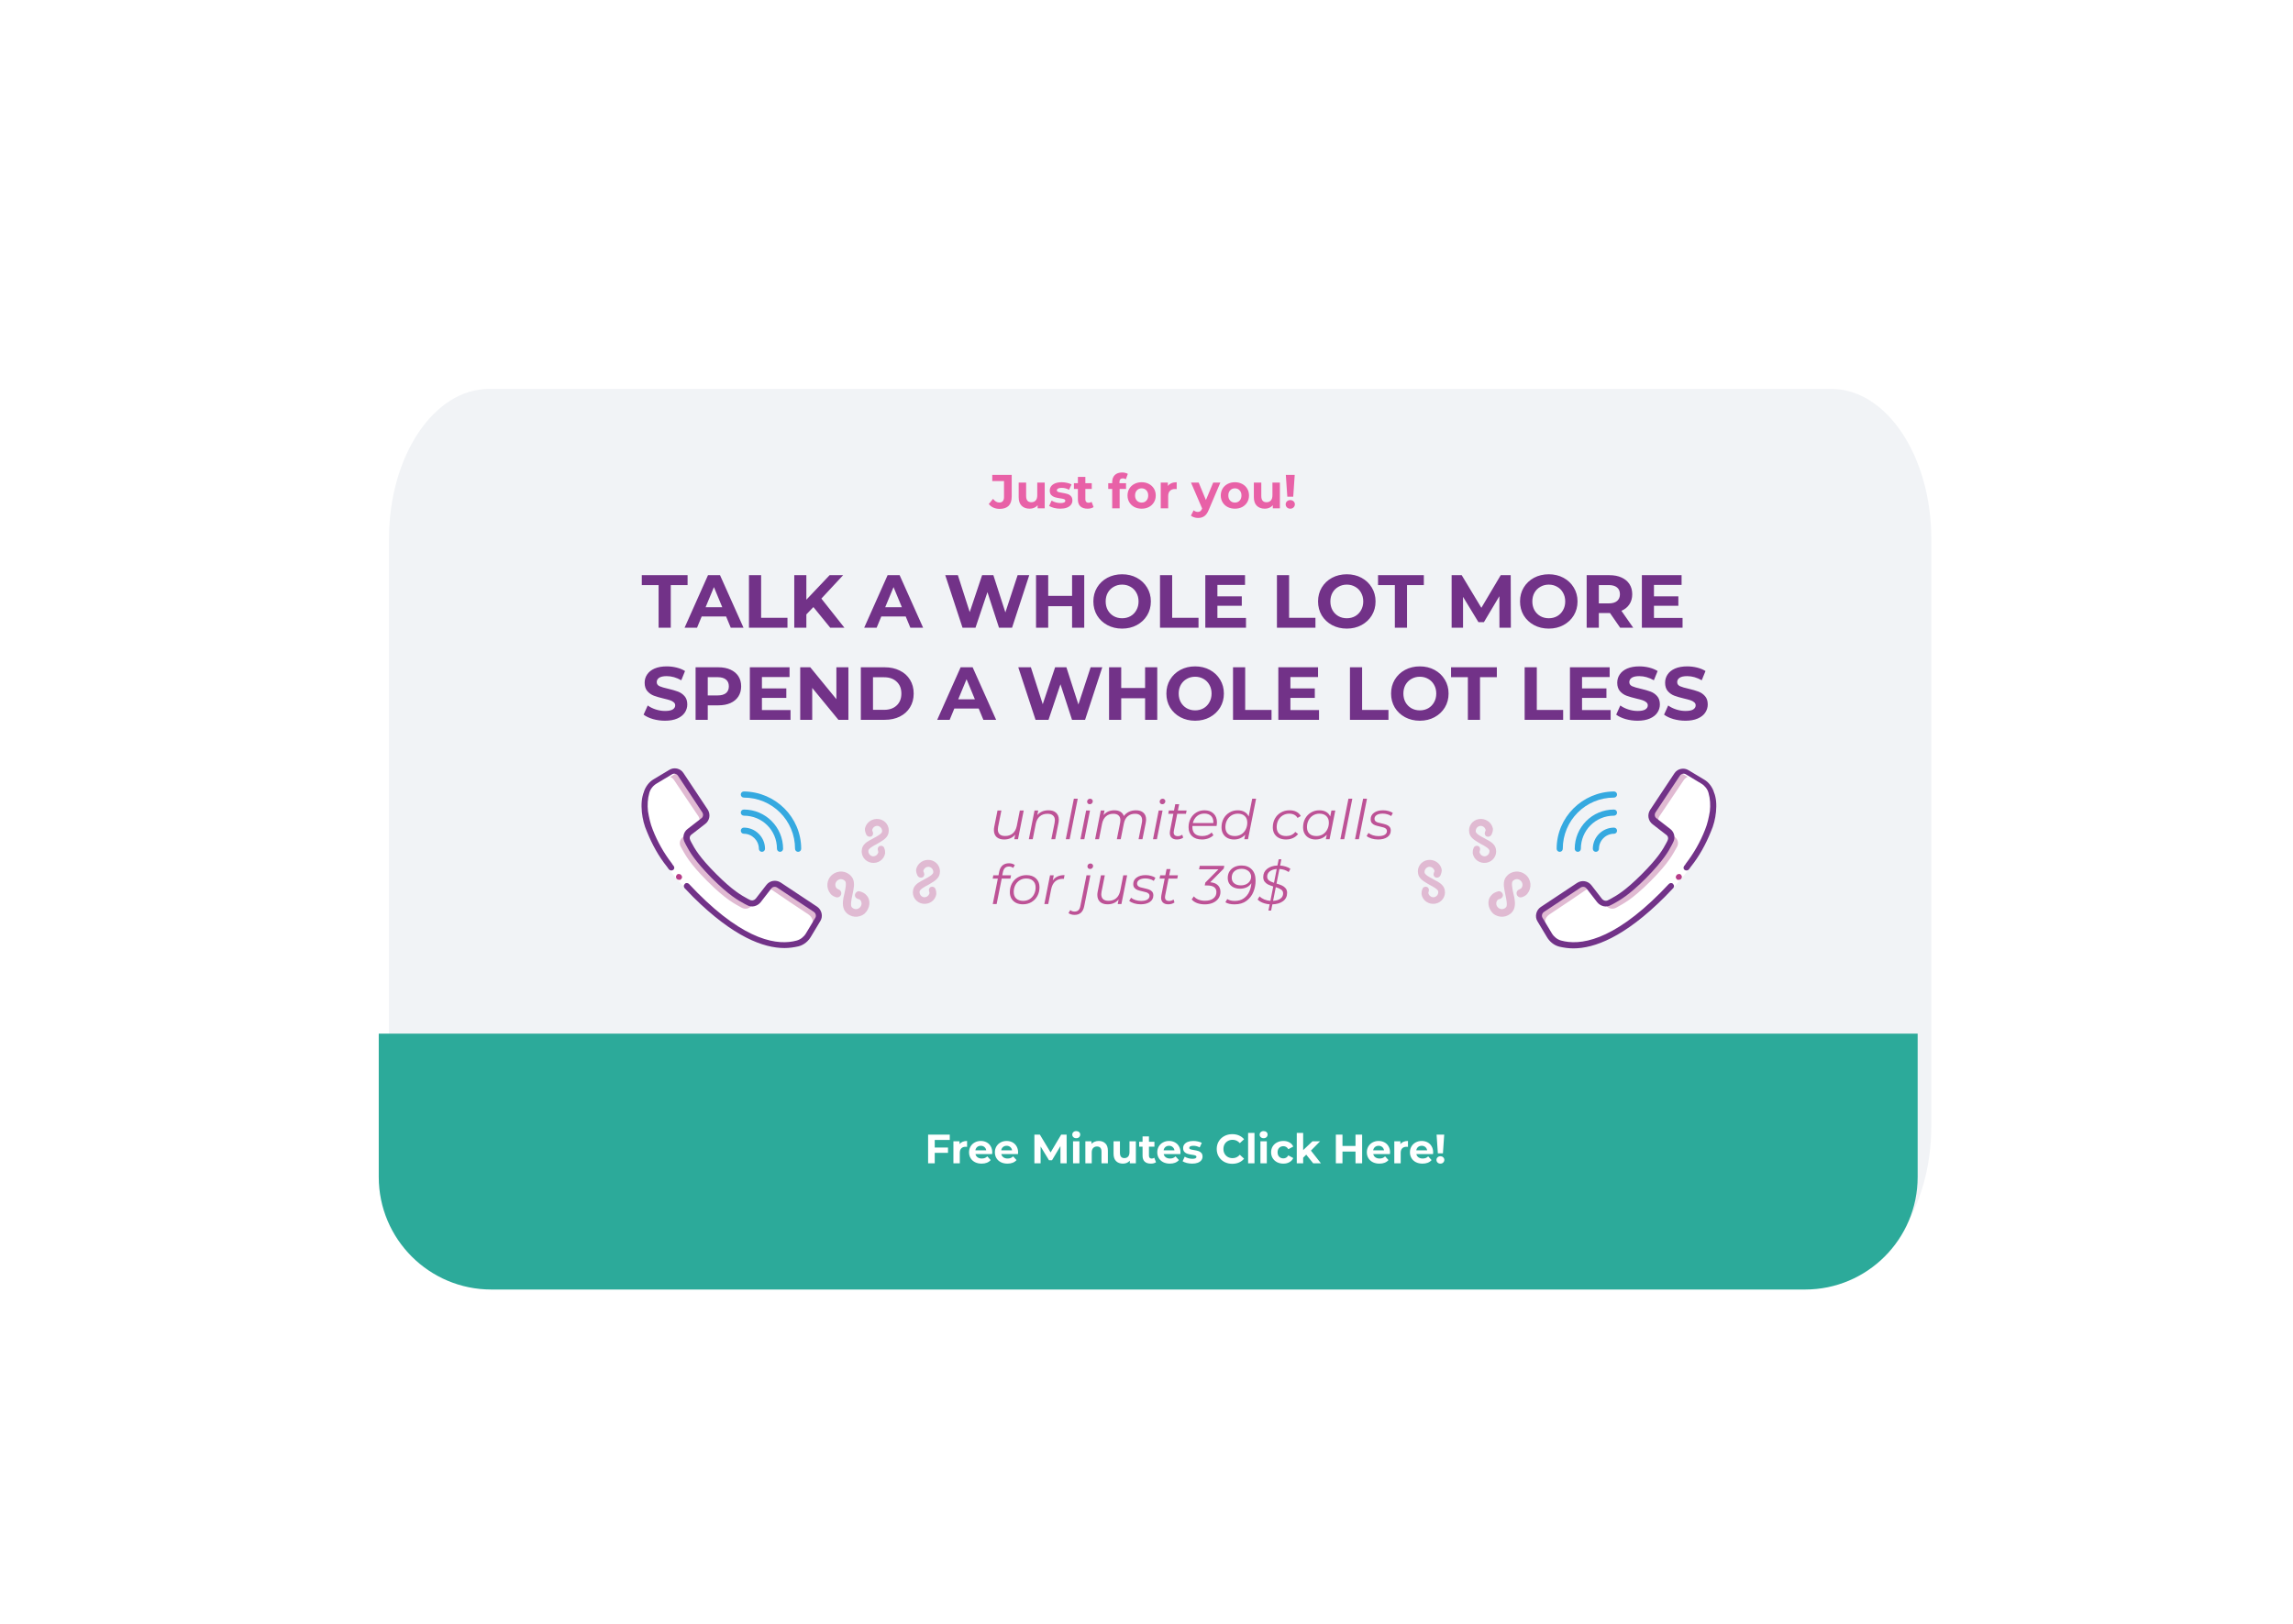 <svg width="672" height="476" viewBox="0 0 672 476" fill="none" xmlns="http://www.w3.org/2000/svg">
<g filter="url(#filter0_ddi)">
<path fill-rule="evenodd" clip-rule="evenodd" d="M139.333 110H532.667C548.867 110 562 129.7 562 154V326C562 350.3 548.867 370 532.667 370H139.333C123.133 370 110 350.3 110 326V154C110 129.7 123.133 110 139.333 110Z" fill="#F1F3F6"/>
</g>
<path d="M562 303H111V345C111 363.225 125.775 378 144 378H529C547.225 378 562 363.225 562 345V303Z" fill="#2CAA9A"/>
<path d="M239.7 269.6L237 274C236.5 274.8 235.9 275.4 235.2 275.9C234.8 276.2 234.3 276.4 233.8 276.5C229.3 277.7 219.5 278 203.7 262.2C187.9 246.4 188.2 236.6 189.4 232.1C189.5 231.6 189.7 231.1 190 230.7C190.5 229.9 191.1 229.3 191.9 228.9L196.4 226.2C197.4 225.6 198.7 225.9 199.4 226.9L203.3 232.7L206.6 237.6C207.2 238.6 207 239.9 206.1 240.6L205 241.4L202.1 243.7C201.2 244.4 201 245.6 201.5 246.5C202.7 248.6 203.8 251.1 209.3 256.6C214.8 262.1 217.3 263.2 219.4 264.4C220.4 264.9 221.6 264.7 222.2 263.8L224.5 260.9L225.3 259.8C226 258.9 227.3 258.7 228.3 259.3L233.3 262.7L239 266.5C240 267.2 240.3 268.5 239.7 269.6Z" fill="#E0BAD2"/>
<path d="M237.9 271.3L235.2 275.8C235.2 275.8 235.2 275.9 235.1 275.9C234.7 276.2 234.2 276.4 233.7 276.5C229.2 277.7 219.4 278 203.6 262.2C187.8 246.4 188.1 236.6 189.3 232.1C189.4 231.6 189.6 231.1 189.9 230.7C189.9 230.7 190 230.7 190 230.6L194.5 227.9C195.5 227.3 196.8 227.6 197.5 228.6L201.4 234.4L204.7 239.3C205.3 240.3 205.1 241.6 204.2 242.3L201.2 244.6L200.1 245.4C199.2 246.1 199 247.3 199.5 248.2C200.7 250.3 201.8 252.8 207.3 258.3C212.8 263.8 215.3 264.9 217.4 266.1C218.4 266.6 219.6 266.4 220.2 265.5L221 264.4L223.3 261.4C224 260.5 225.3 260.3 226.3 260.9L231.3 264.3L237 268.1C238.2 269 238.5 270.3 237.9 271.3Z" fill="white"/>
<path d="M231.2 277C225.8 276.6 217.6 273.5 206.3 262.2C190.6 246.4 190.8 236.6 192 232.1C192.1 231.6 192.3 231.1 192.6 230.7C193.1 229.9 193.7 229.3 194.5 228.9L198.8 226.3C198.1 225.8 197.1 225.7 196.3 226.2L191.8 228.9C191 229.4 190.4 230 189.9 230.7C189.6 231.1 189.4 231.6 189.3 232.1C188.1 236.6 187.8 246.4 203.6 262.2C216.9 275.4 226 277.4 231.2 277Z" fill="white"/>
<path d="M203.1 262.8C200.4 260.1 197.8 257.2 195.5 254.1C193.1 251 191.1 247.5 189.6 243.8C188.9 241.9 188.4 240 188.1 238C187.9 236 188 233.9 188.5 231.9L190.2 232.4C189.7 234.2 189.6 236 189.8 237.8C190 239.7 190.5 241.5 191.2 243.2C192.6 246.7 194.5 250 196.8 253.1C199.1 256.1 201.6 258.9 204.3 261.6L203.1 262.8Z" fill="white"/>
<path d="M188.1 238C188.3 240 188.8 242 189.6 243.8C191.1 247.5 193 251 195.5 254.1C195.7 254.3 195.8 254.6 196 254.8C196.3 255.2 196.9 255.3 197.3 255C197.7 254.7 197.7 254.2 197.4 253.8C197.2 253.6 197 253.3 196.9 253.1C194.6 250.1 192.7 246.8 191.3 243.2C190.6 241.5 190.2 239.6 189.9 237.8C189.7 236 189.8 234.1 190.3 232.4C190.6 231.3 191.4 230.3 192.4 229.7L196.9 227C197.5 226.6 198.3 226.8 198.7 227.4L205.8 238.1C206.2 238.7 206.1 239.5 205.5 239.9L201.5 243C200.3 243.9 199.9 245.6 200.7 247L201 247.6C202.1 249.7 203.5 252.2 208.6 257.4C213.7 262.5 216.3 263.9 218.3 265L218.9 265.3C220.2 266.1 221.9 265.7 222.9 264.5L226 260.5C226.4 259.9 227.2 259.8 227.8 260.2L238.5 267.3C239.1 267.7 239.3 268.5 238.9 269.1L236.2 273.6C235.6 274.6 234.6 275.4 233.5 275.7C228.1 277.2 218.6 276 204.3 261.6L201.9 259.1C201.6 258.8 201 258.7 200.7 259.1C200.5 259.3 200.4 259.5 200.4 259.7C200.4 259.9 200.5 260.2 200.6 260.3L203.1 262.9C215 274.7 223.8 277.9 229.9 277.9C231.3 277.9 232.7 277.7 234 277.4C235.6 277 236.9 275.9 237.7 274.5L240.4 270C241.3 268.6 240.8 266.7 239.5 265.8L228.8 258.7C227.4 257.8 225.6 258.1 224.6 259.4L221.5 263.4C221.1 263.9 220.4 264.1 219.8 263.8L219.2 263.5C217.2 262.4 214.8 261.1 209.9 256.2C205 251.3 203.6 248.8 202.6 246.9L202.3 246.3C202 245.7 202.1 245 202.7 244.6L206.7 241.5C208 240.5 208.3 238.7 207.4 237.3L200.3 226.6C199.4 225.2 197.5 224.8 196.1 225.7L191.6 228.4C190.2 229.2 189.2 230.6 188.7 232.1C188 233.9 187.9 235.9 188.1 238Z" fill="#723288"/>
<path d="M199 256.2C198.9 256.2 198.8 256.2 198.7 256.2C198.6 256.2 198.5 256.3 198.4 256.4C198.2 256.6 198.1 256.8 198.1 257C198.1 257.2 198.2 257.5 198.3 257.6C198.5 257.8 198.7 257.9 198.9 257.9H199.1C199.2 257.9 199.2 257.9 199.3 257.9C199.4 257.9 199.4 257.9 199.5 257.8C199.6 257.8 199.6 257.7 199.6 257.7C199.8 257.5 199.9 257.3 199.9 257.1C199.8 256.6 199.5 256.2 199 256.2Z" fill="#B53B88"/>
<path d="M218 233.8C226.3 233.8 233 240.5 233 248.8C233 249.3 233.4 249.7 233.9 249.7C234.4 249.7 234.8 249.3 234.8 248.8C234.8 239.6 227.3 232.1 218 232C217.5 232 217.1 232.4 217.1 232.9C217.1 233.4 217.5 233.8 218 233.8Z" fill="#35A9E0"/>
<path d="M218 239.1C223.4 239.1 227.7 243.4 227.7 248.8C227.7 249.3 228.1 249.7 228.6 249.7C229.1 249.7 229.5 249.3 229.5 248.8C229.5 242.5 224.4 237.3 218 237.3C217.5 237.3 217.1 237.7 217.1 238.2C217.1 238.7 217.5 239.1 218 239.1Z" fill="#35A9E0"/>
<path d="M218 244.4C220.4 244.4 222.4 246.4 222.4 248.8C222.4 249.3 222.8 249.7 223.3 249.7C223.8 249.7 224.2 249.3 224.2 248.8C224.2 245.4 221.4 242.6 218 242.6C217.5 242.6 217.1 243 217.1 243.5C217.1 244 217.5 244.4 218 244.4Z" fill="#35A9E0"/>
<path d="M257.6 240.1C259.5 240.4 260.8 242.2 260.4 244.1C260.2 245.3 259.2 246.1 258 246.8C257.7 247 257.3 247.2 257 247.4C256 247.9 254.6 248.7 254.5 249.3C254.4 250.1 254.9 250.8 255.7 251C256.5 251.1 257.2 250.6 257.4 249.8C257.4 249.8 257.4 249.6 257.3 249.3C257.1 248.8 257.3 248.2 257.8 248C258.3 247.8 258.9 248 259.1 248.5C259.4 249.1 259.4 249.7 259.4 250.1C259.1 252 257.3 253.2 255.4 252.9C253.5 252.6 252.2 250.8 252.6 248.9C252.8 247.7 253.8 246.9 254.9 246.3C255.3 246.1 255.7 245.9 256 245.7C257 245.2 258.4 244.4 258.5 243.8C258.6 243 258.1 242.3 257.3 242.1C256.5 242 255.8 242.5 255.6 243.3C255.6 243.3 255.6 243.5 255.8 243.9C256 244.4 255.8 245 255.3 245.2C254.8 245.4 254.2 245.2 253.9 244.7C253.6 244 253.4 243.4 253.5 242.8C253.9 241 255.7 239.8 257.6 240.1Z" fill="#E0BAD2"/>
<path d="M272.6 252.1C274.5 252.4 275.8 254.2 275.4 256.1C275.2 257.3 274.2 258.1 273 258.8C272.7 259 272.3 259.2 272 259.4C271 259.9 269.6 260.7 269.5 261.3C269.4 262.1 269.9 262.8 270.7 263C271.5 263.1 272.2 262.6 272.4 261.8C272.4 261.8 272.4 261.6 272.3 261.3C272.1 260.8 272.3 260.2 272.8 260C273.3 259.8 273.9 260 274.1 260.5C274.4 261.1 274.4 261.7 274.4 262.1C274.1 264 272.3 265.2 270.4 264.9C268.5 264.6 267.2 262.8 267.6 260.9C267.8 259.7 268.8 258.9 269.9 258.3C270.3 258.1 270.7 257.9 271 257.7C272 257.2 273.4 256.4 273.5 255.8C273.6 255 273.1 254.3 272.3 254.1C271.5 254 270.8 254.5 270.6 255.3C270.6 255.3 270.6 255.5 270.8 255.9C271 256.4 270.8 257 270.3 257.2C269.8 257.4 269.2 257.2 268.9 256.7C268.6 256 268.4 255.4 268.5 254.8C268.9 253 270.7 251.8 272.6 252.1Z" fill="#E0BAD2"/>
<path d="M253.4 267.8C251.7 269.2 249.2 269 247.8 267.3C246.9 266.2 246.9 264.7 247.2 263.1C247.3 262.7 247.4 262.2 247.5 261.8C247.8 260.5 248.1 258.8 247.7 258.3C247.1 257.6 246.1 257.5 245.4 258.1C244.7 258.7 244.6 259.7 245.2 260.4C245.2 260.4 245.3 260.5 245.7 260.7C246.3 260.9 246.7 261.5 246.5 262.2C246.3 262.8 245.7 263.2 245 263C244.3 262.8 243.7 262.4 243.4 262C242 260.3 242.2 257.8 243.9 256.4C245.6 255 248.1 255.2 249.5 256.9C250.4 257.9 250.4 259.4 250.1 260.9C250 261.4 249.9 261.9 249.8 262.4C249.5 263.7 249.2 265.4 249.6 265.9C250.2 266.6 251.2 266.7 251.9 266.1C252.6 265.5 252.7 264.5 252.1 263.8C252.1 263.8 251.9 263.6 251.4 263.5C250.8 263.3 250.4 262.7 250.6 262.1C250.8 261.5 251.4 261.1 252 261.3C252.8 261.5 253.5 261.9 253.9 262.4C255.3 263.8 255 266.3 253.4 267.8Z" fill="#E0BAD2"/>
<path d="M451.3 269.6L454 274C454.5 274.8 455.1 275.4 455.8 275.9C456.2 276.2 456.7 276.4 457.2 276.5C461.7 277.7 471.5 278 487.3 262.2C503.1 246.4 502.8 236.6 501.6 232.1C501.5 231.6 501.3 231.1 501 230.7C500.5 229.9 499.9 229.3 499.1 228.9L494.6 226.2C493.6 225.6 492.3 225.9 491.6 226.9L487.7 232.7L484.4 237.6C483.8 238.6 484 239.9 484.9 240.6L486 241.4L488.9 243.7C489.8 244.4 490 245.6 489.5 246.5C488.3 248.6 487.2 251.1 481.7 256.6C476.2 262.1 473.7 263.2 471.6 264.4C470.6 264.9 469.4 264.7 468.8 263.8L466.5 260.9L465.7 259.8C465 258.9 463.7 258.7 462.7 259.3L457.7 262.7L452 266.5C451 267.2 450.7 268.5 451.3 269.6Z" fill="#E0BAD2"/>
<path d="M453.1 271.3L455.8 275.8C455.8 275.8 455.8 275.9 455.9 275.9C456.3 276.2 456.8 276.4 457.3 276.5C461.8 277.7 471.6 278 487.4 262.2C503.2 246.4 502.9 236.6 501.7 232.1C501.6 231.6 501.4 231.1 501.1 230.7C501.1 230.7 501 230.7 501 230.6L496.5 227.9C495.5 227.3 494.2 227.6 493.5 228.6L489.6 234.4L486.3 239.3C485.7 240.3 485.9 241.6 486.8 242.3L489.8 244.6L490.9 245.4C491.8 246.1 492 247.3 491.5 248.2C490.3 250.3 489.2 252.8 483.7 258.3C478.2 263.8 475.7 264.9 473.6 266.1C472.6 266.6 471.4 266.4 470.8 265.5L470 264.4L467.7 261.4C467 260.5 465.7 260.3 464.7 260.9L459.7 264.3L454 268.1C452.8 269 452.5 270.3 453.1 271.3Z" fill="white"/>
<path d="M459.8 277C465.2 276.6 473.4 273.5 484.7 262.2C500.5 246.4 500.2 236.6 499 232.1C498.9 231.6 498.7 231.1 498.4 230.7C497.9 229.9 497.3 229.3 496.5 228.9L492.2 226.3C492.9 225.8 493.9 225.7 494.7 226.2L499.2 228.9C500 229.4 500.6 230 501.1 230.7C501.4 231.1 501.6 231.6 501.7 232.1C502.9 236.6 503.2 246.4 487.4 262.2C474.1 275.4 465 277.4 459.8 277Z" fill="white"/>
<path d="M487.9 262.8C490.6 260.1 493.2 257.2 495.5 254.1C497.9 251 499.9 247.5 501.4 243.8C502.1 241.9 502.6 240 502.9 238C503.1 236 503 233.9 502.5 231.9L500.8 232.4C501.3 234.2 501.4 236 501.2 237.8C501 239.7 500.5 241.5 499.8 243.2C498.4 246.7 496.5 250 494.2 253.1C491.9 256.1 489.4 258.9 486.7 261.6L487.9 262.8Z" fill="white"/>
<path d="M502.9 238C502.7 240 502.2 242 501.4 243.8C499.9 247.5 498 251 495.5 254.1C495.3 254.3 495.2 254.6 495 254.8C494.7 255.2 494.1 255.3 493.7 255C493.3 254.7 493.3 254.2 493.6 253.8C493.8 253.6 494 253.3 494.1 253.1C496.4 250.1 498.3 246.8 499.7 243.2C500.4 241.5 500.8 239.6 501.1 237.8C501.3 236 501.2 234.1 500.7 232.4C500.4 231.3 499.6 230.3 498.6 229.7L494.1 227C493.5 226.6 492.7 226.8 492.3 227.4L485.2 238.1C484.8 238.7 484.9 239.5 485.5 239.9L489.5 243C490.7 243.9 491.1 245.6 490.3 247L490 247.6C488.9 249.7 487.5 252.2 482.4 257.4C477.3 262.5 474.7 263.9 472.7 265L472.1 265.3C470.8 266.1 469.1 265.7 468.1 264.5L465 260.5C464.6 259.9 463.8 259.8 463.2 260.2L452.5 267.3C451.9 267.7 451.7 268.5 452.1 269.1L454.8 273.6C455.4 274.6 456.4 275.4 457.5 275.7C462.9 277.2 472.4 276 486.7 261.6L489.1 259.1C489.4 258.8 490 258.7 490.3 259.1C490.5 259.3 490.6 259.5 490.6 259.7C490.6 259.9 490.5 260.2 490.4 260.3L487.9 262.9C476 274.8 467.2 278 461.1 278C459.7 278 458.3 277.8 457 277.5C455.4 277.1 454.1 276 453.3 274.6L450.6 270.1C449.7 268.7 450.2 266.8 451.5 265.9L462.2 258.8C463.6 257.9 465.4 258.2 466.4 259.5L469.5 263.5C469.9 264 470.6 264.2 471.2 263.9L471.8 263.6C473.8 262.5 476.2 261.2 481.1 256.3C486 251.4 487.4 248.9 488.4 247L488.7 246.4C489 245.8 488.9 245.1 488.3 244.7L484.3 241.6C483 240.6 482.7 238.8 483.6 237.4L490.7 226.7C491.6 225.3 493.5 224.9 494.9 225.8L499.4 228.5C500.8 229.3 501.8 230.7 502.3 232.2C503 233.9 503.1 235.9 502.9 238Z" fill="#723288"/>
<path d="M492 256.2C492.1 256.2 492.2 256.2 492.3 256.2C492.4 256.2 492.5 256.3 492.6 256.4C492.8 256.6 492.9 256.8 492.9 257C492.9 257.2 492.8 257.5 492.7 257.6C492.5 257.8 492.3 257.9 492.1 257.9H491.9C491.8 257.9 491.8 257.9 491.7 257.9C491.6 257.9 491.6 257.9 491.5 257.8C491.4 257.8 491.4 257.7 491.4 257.7C491.2 257.5 491.1 257.3 491.1 257.1C491.2 256.6 491.5 256.2 492 256.2Z" fill="#B53B88"/>
<path d="M473 233.8C464.7 233.8 458 240.5 458 248.8C458 249.3 457.6 249.7 457.1 249.7C456.6 249.7 456.2 249.3 456.2 248.8C456.2 239.6 463.7 232.1 473 232C473.5 232 473.9 232.4 473.9 232.9C473.9 233.4 473.5 233.8 473 233.8Z" fill="#35A9E0"/>
<path d="M473 239.1C467.6 239.1 463.3 243.4 463.3 248.8C463.3 249.3 462.9 249.7 462.4 249.7C461.9 249.7 461.5 249.3 461.5 248.8C461.5 242.5 466.6 237.3 473 237.3C473.5 237.3 473.9 237.7 473.9 238.2C473.9 238.7 473.5 239.1 473 239.1Z" fill="#35A9E0"/>
<path d="M473 244.4C470.6 244.4 468.6 246.4 468.6 248.8C468.6 249.3 468.2 249.7 467.7 249.7C467.2 249.7 466.8 249.3 466.8 248.8C466.8 245.4 469.6 242.6 473 242.6C473.5 242.6 473.9 243 473.9 243.5C473.9 244 473.5 244.4 473 244.4Z" fill="#35A9E0"/>
<path d="M433.4 240.1C431.5 240.4 430.2 242.2 430.6 244.1C430.8 245.3 431.8 246.1 433 246.8C433.3 247 433.7 247.2 434 247.4C435 247.9 436.4 248.7 436.5 249.3C436.6 250.1 436.1 250.8 435.3 251C434.5 251.1 433.8 250.6 433.6 249.8C433.6 249.8 433.6 249.6 433.7 249.3C433.9 248.8 433.7 248.2 433.2 248C432.7 247.8 432.1 248 431.9 248.5C431.6 249.1 431.6 249.7 431.6 250.1C431.9 252 433.7 253.2 435.6 252.9C437.5 252.6 438.8 250.8 438.4 248.9C438.2 247.7 437.2 246.9 436.1 246.3C435.7 246.1 435.3 245.9 435 245.7C434 245.2 432.6 244.4 432.5 243.8C432.4 243 432.9 242.3 433.7 242.1C434.5 242 435.2 242.5 435.4 243.3C435.4 243.3 435.4 243.5 435.2 243.9C435 244.4 435.2 245 435.7 245.2C436.2 245.4 436.8 245.2 437.1 244.7C437.4 244 437.6 243.4 437.5 242.8C437.1 241 435.3 239.8 433.4 240.1Z" fill="#E0BAD2"/>
<path d="M418.4 252.1C416.5 252.4 415.2 254.2 415.6 256.1C415.8 257.3 416.8 258.1 418 258.8C418.3 259 418.7 259.2 419 259.4C420 259.9 421.4 260.7 421.5 261.3C421.6 262.1 421.1 262.8 420.3 263C419.5 263.1 418.8 262.6 418.6 261.8C418.6 261.8 418.6 261.6 418.7 261.3C418.9 260.8 418.7 260.2 418.2 260C417.7 259.8 417.1 260 416.9 260.5C416.6 261.1 416.6 261.7 416.6 262.1C416.9 264 418.7 265.2 420.6 264.9C422.5 264.6 423.8 262.8 423.4 260.9C423.2 259.7 422.2 258.9 421.1 258.3C420.7 258.1 420.3 257.9 420 257.7C419 257.2 417.6 256.4 417.5 255.8C417.4 255 417.9 254.3 418.7 254.1C419.5 254 420.2 254.5 420.4 255.3C420.4 255.3 420.4 255.5 420.2 255.9C420 256.4 420.2 257 420.7 257.2C421.2 257.4 421.8 257.2 422.1 256.7C422.4 256 422.6 255.4 422.5 254.8C422.1 253 420.3 251.8 418.4 252.1Z" fill="#E0BAD2"/>
<path d="M437.6 267.8C439.3 269.2 441.8 269 443.2 267.3C444.1 266.2 444.1 264.7 443.8 263.1C443.7 262.7 443.6 262.2 443.5 261.8C443.2 260.5 442.9 258.8 443.3 258.3C443.9 257.6 444.9 257.5 445.6 258.1C446.3 258.7 446.4 259.7 445.8 260.4C445.8 260.4 445.7 260.5 445.3 260.7C444.7 260.9 444.3 261.5 444.5 262.2C444.7 262.8 445.3 263.2 446 263C446.7 262.8 447.3 262.4 447.6 262C449 260.3 448.8 257.8 447.1 256.4C445.4 255 442.9 255.2 441.5 256.9C440.6 257.9 440.6 259.4 440.9 260.9C441 261.4 441.1 261.9 441.2 262.4C441.5 263.7 441.8 265.4 441.4 265.9C440.8 266.6 439.8 266.7 439.1 266.1C438.4 265.5 438.3 264.5 438.9 263.8C438.9 263.8 439.1 263.6 439.6 263.5C440.2 263.3 440.6 262.7 440.4 262.1C440.2 261.5 439.6 261.1 439 261.3C438.2 261.5 437.5 261.9 437.1 262.4C435.7 263.8 436 266.3 437.6 267.8Z" fill="#E0BAD2"/>
<path d="M273.94 334.16V336.38H277.828V337.94H273.94V341H271.996V332.6H278.344V334.16H273.94ZM281.199 335.396C281.423 335.084 281.723 334.848 282.099 334.688C282.483 334.528 282.923 334.448 283.419 334.448V336.176C283.211 336.16 283.071 336.152 282.999 336.152C282.463 336.152 282.043 336.304 281.739 336.608C281.435 336.904 281.283 337.352 281.283 337.952V341H279.411V334.544H281.199V335.396ZM290.797 337.796C290.797 337.82 290.785 337.988 290.761 338.3H285.877C285.965 338.7 286.173 339.016 286.501 339.248C286.829 339.48 287.237 339.596 287.725 339.596C288.061 339.596 288.357 339.548 288.613 339.452C288.877 339.348 289.121 339.188 289.345 338.972L290.341 340.052C289.733 340.748 288.845 341.096 287.677 341.096C286.949 341.096 286.305 340.956 285.745 340.676C285.185 340.388 284.753 339.992 284.449 339.488C284.145 338.984 283.993 338.412 283.993 337.772C283.993 337.14 284.141 336.572 284.437 336.068C284.741 335.556 285.153 335.16 285.673 334.88C286.201 334.592 286.789 334.448 287.437 334.448C288.069 334.448 288.641 334.584 289.153 334.856C289.665 335.128 290.065 335.52 290.353 336.032C290.649 336.536 290.797 337.124 290.797 337.796ZM287.449 335.864C287.025 335.864 286.669 335.984 286.381 336.224C286.093 336.464 285.917 336.792 285.853 337.208H289.033C288.969 336.8 288.793 336.476 288.505 336.236C288.217 335.988 287.865 335.864 287.449 335.864ZM298.368 337.796C298.368 337.82 298.356 337.988 298.332 338.3H293.448C293.536 338.7 293.744 339.016 294.072 339.248C294.4 339.48 294.808 339.596 295.296 339.596C295.632 339.596 295.928 339.548 296.184 339.452C296.448 339.348 296.692 339.188 296.916 338.972L297.912 340.052C297.304 340.748 296.416 341.096 295.248 341.096C294.52 341.096 293.876 340.956 293.316 340.676C292.756 340.388 292.324 339.992 292.02 339.488C291.716 338.984 291.564 338.412 291.564 337.772C291.564 337.14 291.712 336.572 292.008 336.068C292.312 335.556 292.724 335.16 293.244 334.88C293.772 334.592 294.36 334.448 295.008 334.448C295.64 334.448 296.212 334.584 296.724 334.856C297.236 335.128 297.636 335.52 297.924 336.032C298.22 336.536 298.368 337.124 298.368 337.796ZM295.02 335.864C294.596 335.864 294.24 335.984 293.952 336.224C293.664 336.464 293.488 336.792 293.424 337.208H296.604C296.54 336.8 296.364 336.476 296.076 336.236C295.788 335.988 295.436 335.864 295.02 335.864ZM310.788 341L310.776 335.96L308.304 340.112H307.428L304.968 336.068V341H303.144V332.6H304.752L307.896 337.82L310.992 332.6H312.588L312.612 341H310.788ZM314.473 334.544H316.345V341H314.473V334.544ZM315.409 333.644C315.065 333.644 314.785 333.544 314.569 333.344C314.353 333.144 314.245 332.896 314.245 332.6C314.245 332.304 314.353 332.056 314.569 331.856C314.785 331.656 315.065 331.556 315.409 331.556C315.753 331.556 316.033 331.652 316.249 331.844C316.465 332.036 316.573 332.276 316.573 332.564C316.573 332.876 316.465 333.136 316.249 333.344C316.033 333.544 315.753 333.644 315.409 333.644ZM322.007 334.448C322.807 334.448 323.451 334.688 323.939 335.168C324.435 335.648 324.683 336.36 324.683 337.304V341H322.811V337.592C322.811 337.08 322.699 336.7 322.475 336.452C322.251 336.196 321.927 336.068 321.503 336.068C321.031 336.068 320.655 336.216 320.375 336.512C320.095 336.8 319.955 337.232 319.955 337.808V341H318.083V334.544H319.871V335.3C320.119 335.028 320.427 334.82 320.795 334.676C321.163 334.524 321.567 334.448 322.007 334.448ZM332.884 334.544V341H331.108V340.232C330.86 340.512 330.564 340.728 330.22 340.88C329.876 341.024 329.504 341.096 329.104 341.096C328.256 341.096 327.584 340.852 327.088 340.364C326.592 339.876 326.344 339.152 326.344 338.192V334.544H328.216V337.916C328.216 338.956 328.652 339.476 329.524 339.476C329.972 339.476 330.332 339.332 330.604 339.044C330.876 338.748 331.012 338.312 331.012 337.736V334.544H332.884ZM338.782 340.688C338.598 340.824 338.37 340.928 338.098 341C337.834 341.064 337.554 341.096 337.258 341.096C336.49 341.096 335.894 340.9 335.47 340.508C335.054 340.116 334.846 339.54 334.846 338.78V336.128H333.85V334.688H334.846V333.116H336.718V334.688H338.326V336.128H336.718V338.756C336.718 339.028 336.786 339.24 336.922 339.392C337.066 339.536 337.266 339.608 337.522 339.608C337.818 339.608 338.07 339.528 338.278 339.368L338.782 340.688ZM345.958 337.796C345.958 337.82 345.946 337.988 345.922 338.3H341.038C341.126 338.7 341.334 339.016 341.662 339.248C341.99 339.48 342.398 339.596 342.886 339.596C343.222 339.596 343.518 339.548 343.774 339.452C344.038 339.348 344.282 339.188 344.506 338.972L345.502 340.052C344.894 340.748 344.006 341.096 342.838 341.096C342.11 341.096 341.466 340.956 340.906 340.676C340.346 340.388 339.914 339.992 339.61 339.488C339.306 338.984 339.154 338.412 339.154 337.772C339.154 337.14 339.302 336.572 339.598 336.068C339.902 335.556 340.314 335.16 340.834 334.88C341.362 334.592 341.95 334.448 342.598 334.448C343.23 334.448 343.802 334.584 344.314 334.856C344.826 335.128 345.226 335.52 345.514 336.032C345.81 336.536 345.958 337.124 345.958 337.796ZM342.61 335.864C342.186 335.864 341.83 335.984 341.542 336.224C341.254 336.464 341.078 336.792 341.014 337.208H344.194C344.13 336.8 343.954 336.476 343.666 336.236C343.378 335.988 343.026 335.864 342.61 335.864ZM349.376 341.096C348.84 341.096 348.316 341.032 347.804 340.904C347.292 340.768 346.884 340.6 346.58 340.4L347.204 339.056C347.492 339.24 347.84 339.392 348.248 339.512C348.656 339.624 349.056 339.68 349.448 339.68C350.24 339.68 350.636 339.484 350.636 339.092C350.636 338.908 350.528 338.776 350.312 338.696C350.096 338.616 349.764 338.548 349.316 338.492C348.788 338.412 348.352 338.32 348.008 338.216C347.664 338.112 347.364 337.928 347.108 337.664C346.86 337.4 346.736 337.024 346.736 336.536C346.736 336.128 346.852 335.768 347.084 335.456C347.324 335.136 347.668 334.888 348.116 334.712C348.572 334.536 349.108 334.448 349.724 334.448C350.18 334.448 350.632 334.5 351.08 334.604C351.536 334.7 351.912 334.836 352.208 335.012L351.584 336.344C351.016 336.024 350.396 335.864 349.724 335.864C349.324 335.864 349.024 335.92 348.824 336.032C348.624 336.144 348.524 336.288 348.524 336.464C348.524 336.664 348.632 336.804 348.848 336.884C349.064 336.964 349.408 337.04 349.88 337.112C350.408 337.2 350.84 337.296 351.176 337.4C351.512 337.496 351.804 337.676 352.052 337.94C352.3 338.204 352.424 338.572 352.424 339.044C352.424 339.444 352.304 339.8 352.064 340.112C351.824 340.424 351.472 340.668 351.008 340.844C350.552 341.012 350.008 341.096 349.376 341.096ZM361.129 341.144C360.273 341.144 359.497 340.96 358.801 340.592C358.113 340.216 357.569 339.7 357.169 339.044C356.777 338.38 356.581 337.632 356.581 336.8C356.581 335.968 356.777 335.224 357.169 334.568C357.569 333.904 358.113 333.388 358.801 333.02C359.497 332.644 360.277 332.456 361.141 332.456C361.869 332.456 362.525 332.584 363.109 332.84C363.701 333.096 364.197 333.464 364.597 333.944L363.349 335.096C362.781 334.44 362.077 334.112 361.237 334.112C360.717 334.112 360.253 334.228 359.845 334.46C359.437 334.684 359.117 335 358.885 335.408C358.661 335.816 358.549 336.28 358.549 336.8C358.549 337.32 358.661 337.784 358.885 338.192C359.117 338.6 359.437 338.92 359.845 339.152C360.253 339.376 360.717 339.488 361.237 339.488C362.077 339.488 362.781 339.156 363.349 338.492L364.597 339.644C364.197 340.132 363.701 340.504 363.109 340.76C362.517 341.016 361.857 341.144 361.129 341.144ZM365.778 332.096H367.65V341H365.778V332.096ZM369.387 334.544H371.259V341H369.387V334.544ZM370.323 333.644C369.979 333.644 369.699 333.544 369.483 333.344C369.267 333.144 369.159 332.896 369.159 332.6C369.159 332.304 369.267 332.056 369.483 331.856C369.699 331.656 369.979 331.556 370.323 331.556C370.667 331.556 370.947 331.652 371.163 331.844C371.379 332.036 371.487 332.276 371.487 332.564C371.487 332.876 371.379 333.136 371.163 333.344C370.947 333.544 370.667 333.644 370.323 333.644ZM376.117 341.096C375.429 341.096 374.809 340.956 374.257 340.676C373.713 340.388 373.285 339.992 372.973 339.488C372.669 338.984 372.517 338.412 372.517 337.772C372.517 337.132 372.669 336.56 372.973 336.056C373.285 335.552 373.713 335.16 374.257 334.88C374.809 334.592 375.429 334.448 376.117 334.448C376.797 334.448 377.389 334.592 377.893 334.88C378.405 335.16 378.777 335.564 379.009 336.092L377.557 336.872C377.221 336.28 376.737 335.984 376.105 335.984C375.617 335.984 375.213 336.144 374.893 336.464C374.573 336.784 374.413 337.22 374.413 337.772C374.413 338.324 374.573 338.76 374.893 339.08C375.213 339.4 375.617 339.56 376.105 339.56C376.745 339.56 377.229 339.264 377.557 338.672L379.009 339.464C378.777 339.976 378.405 340.376 377.893 340.664C377.389 340.952 376.797 341.096 376.117 341.096ZM382.812 338.468L381.912 339.356V341H380.04V332.096H381.912V337.136L384.648 334.544H386.88L384.192 337.28L387.12 341H384.852L382.812 338.468ZM399.196 332.6V341H397.252V337.556H393.436V341H391.492V332.6H393.436V335.912H397.252V332.6H399.196ZM407.376 337.796C407.376 337.82 407.364 337.988 407.34 338.3H402.456C402.544 338.7 402.752 339.016 403.08 339.248C403.408 339.48 403.816 339.596 404.304 339.596C404.64 339.596 404.936 339.548 405.192 339.452C405.456 339.348 405.7 339.188 405.924 338.972L406.92 340.052C406.312 340.748 405.424 341.096 404.256 341.096C403.528 341.096 402.884 340.956 402.324 340.676C401.764 340.388 401.332 339.992 401.028 339.488C400.724 338.984 400.572 338.412 400.572 337.772C400.572 337.14 400.72 336.572 401.016 336.068C401.32 335.556 401.732 335.16 402.252 334.88C402.78 334.592 403.368 334.448 404.016 334.448C404.648 334.448 405.22 334.584 405.732 334.856C406.244 335.128 406.644 335.52 406.932 336.032C407.228 336.536 407.376 337.124 407.376 337.796ZM404.028 335.864C403.604 335.864 403.248 335.984 402.96 336.224C402.672 336.464 402.496 336.792 402.432 337.208H405.612C405.548 336.8 405.372 336.476 405.084 336.236C404.796 335.988 404.444 335.864 404.028 335.864ZM410.41 335.396C410.634 335.084 410.934 334.848 411.31 334.688C411.694 334.528 412.134 334.448 412.63 334.448V336.176C412.422 336.16 412.282 336.152 412.21 336.152C411.674 336.152 411.254 336.304 410.95 336.608C410.646 336.904 410.494 337.352 410.494 337.952V341H408.622V334.544H410.41V335.396ZM420.008 337.796C420.008 337.82 419.996 337.988 419.972 338.3H415.088C415.176 338.7 415.384 339.016 415.712 339.248C416.04 339.48 416.448 339.596 416.936 339.596C417.272 339.596 417.568 339.548 417.824 339.452C418.088 339.348 418.332 339.188 418.556 338.972L419.552 340.052C418.944 340.748 418.056 341.096 416.888 341.096C416.16 341.096 415.516 340.956 414.956 340.676C414.396 340.388 413.964 339.992 413.66 339.488C413.356 338.984 413.204 338.412 413.204 337.772C413.204 337.14 413.352 336.572 413.648 336.068C413.952 335.556 414.364 335.16 414.884 334.88C415.412 334.592 416 334.448 416.648 334.448C417.28 334.448 417.852 334.584 418.364 334.856C418.876 335.128 419.276 335.52 419.564 336.032C419.86 336.536 420.008 337.124 420.008 337.796ZM416.66 335.864C416.236 335.864 415.88 335.984 415.592 336.224C415.304 336.464 415.128 336.792 415.064 337.208H418.244C418.18 336.8 418.004 336.476 417.716 336.236C417.428 335.988 417.076 335.864 416.66 335.864ZM421.015 332.6H423.247L422.875 338.084H421.387L421.015 332.6ZM422.131 341.096C421.803 341.096 421.527 340.992 421.303 340.784C421.087 340.568 420.979 340.308 420.979 340.004C420.979 339.7 421.087 339.448 421.303 339.248C421.519 339.04 421.795 338.936 422.131 338.936C422.467 338.936 422.743 339.04 422.959 339.248C423.175 339.448 423.283 339.7 423.283 340.004C423.283 340.308 423.171 340.568 422.947 340.784C422.731 340.992 422.459 341.096 422.131 341.096Z" fill="white"/>
<path d="M193.016 171.504H188.088V168.6H201.508V171.504H196.58V184H193.016V171.504ZM212.794 180.7H205.644L204.28 184H200.628L207.492 168.6H211.012L217.898 184H214.158L212.794 180.7ZM211.672 177.994L209.23 172.098L206.788 177.994H211.672ZM219.496 168.6H223.06V181.096H230.782V184H219.496V168.6ZM238.383 177.95L236.315 180.106V184H232.773V168.6H236.315V175.794L243.135 168.6H247.095L240.715 175.464L247.469 184H243.311L238.383 177.95ZM265.431 180.7H258.281L256.917 184H253.265L260.129 168.6H263.649L270.535 184H266.795L265.431 180.7ZM264.309 177.994L261.867 172.098L259.425 177.994H264.309ZM301.639 168.6L296.601 184H292.773L289.385 173.572L285.887 184H282.081L277.021 168.6H280.717L284.193 179.424L287.823 168.6H291.123L294.643 179.512L298.229 168.6H301.639ZM317.753 168.6V184H314.189V177.686H307.193V184H303.629V168.6H307.193V174.672H314.189V168.6H317.753ZM328.854 184.264C327.256 184.264 325.811 183.919 324.52 183.23C323.244 182.541 322.24 181.595 321.506 180.392C320.788 179.175 320.428 177.811 320.428 176.3C320.428 174.789 320.788 173.433 321.506 172.23C322.24 171.013 323.244 170.059 324.52 169.37C325.811 168.681 327.256 168.336 328.854 168.336C330.453 168.336 331.89 168.681 333.166 169.37C334.442 170.059 335.447 171.013 336.18 172.23C336.914 173.433 337.28 174.789 337.28 176.3C337.28 177.811 336.914 179.175 336.18 180.392C335.447 181.595 334.442 182.541 333.166 183.23C331.89 183.919 330.453 184.264 328.854 184.264ZM328.854 181.228C329.764 181.228 330.585 181.023 331.318 180.612C332.052 180.187 332.624 179.6 333.034 178.852C333.46 178.104 333.672 177.253 333.672 176.3C333.672 175.347 333.46 174.496 333.034 173.748C332.624 173 332.052 172.421 331.318 172.01C330.585 171.585 329.764 171.372 328.854 171.372C327.945 171.372 327.124 171.585 326.39 172.01C325.657 172.421 325.078 173 324.652 173.748C324.242 174.496 324.036 175.347 324.036 176.3C324.036 177.253 324.242 178.104 324.652 178.852C325.078 179.6 325.657 180.187 326.39 180.612C327.124 181.023 327.945 181.228 328.854 181.228ZM339.959 168.6H343.523V181.096H351.245V184H339.959V168.6ZM365.16 181.14V184H353.236V168.6H364.874V171.46H356.778V174.804H363.928V177.576H356.778V181.14H365.16ZM374.226 168.6H377.79V181.096H385.512V184H374.226V168.6ZM394.704 184.264C393.105 184.264 391.661 183.919 390.37 183.23C389.094 182.541 388.089 181.595 387.356 180.392C386.637 179.175 386.278 177.811 386.278 176.3C386.278 174.789 386.637 173.433 387.356 172.23C388.089 171.013 389.094 170.059 390.37 169.37C391.661 168.681 393.105 168.336 394.704 168.336C396.303 168.336 397.74 168.681 399.016 169.37C400.292 170.059 401.297 171.013 402.03 172.23C402.763 173.433 403.13 174.789 403.13 176.3C403.13 177.811 402.763 179.175 402.03 180.392C401.297 181.595 400.292 182.541 399.016 183.23C397.74 183.919 396.303 184.264 394.704 184.264ZM394.704 181.228C395.613 181.228 396.435 181.023 397.168 180.612C397.901 180.187 398.473 179.6 398.884 178.852C399.309 178.104 399.522 177.253 399.522 176.3C399.522 175.347 399.309 174.496 398.884 173.748C398.473 173 397.901 172.421 397.168 172.01C396.435 171.585 395.613 171.372 394.704 171.372C393.795 171.372 392.973 171.585 392.24 172.01C391.507 172.421 390.927 173 390.502 173.748C390.091 174.496 389.886 175.347 389.886 176.3C389.886 177.253 390.091 178.104 390.502 178.852C390.927 179.6 391.507 180.187 392.24 180.612C392.973 181.023 393.795 181.228 394.704 181.228ZM408.784 171.504H403.856V168.6H417.276V171.504H412.348V184H408.784V171.504ZM439.438 184L439.416 174.76L434.884 182.372H433.278L428.768 174.958V184H425.424V168.6H428.372L434.136 178.17L439.812 168.6H442.738L442.782 184H439.438ZM453.893 184.264C452.295 184.264 450.85 183.919 449.559 183.23C448.283 182.541 447.279 181.595 446.545 180.392C445.827 179.175 445.467 177.811 445.467 176.3C445.467 174.789 445.827 173.433 446.545 172.23C447.279 171.013 448.283 170.059 449.559 169.37C450.85 168.681 452.295 168.336 453.893 168.336C455.492 168.336 456.929 168.681 458.205 169.37C459.481 170.059 460.486 171.013 461.219 172.23C461.953 173.433 462.319 174.789 462.319 176.3C462.319 177.811 461.953 179.175 461.219 180.392C460.486 181.595 459.481 182.541 458.205 183.23C456.929 183.919 455.492 184.264 453.893 184.264ZM453.893 181.228C454.803 181.228 455.624 181.023 456.357 180.612C457.091 180.187 457.663 179.6 458.073 178.852C458.499 178.104 458.711 177.253 458.711 176.3C458.711 175.347 458.499 174.496 458.073 173.748C457.663 173 457.091 172.421 456.357 172.01C455.624 171.585 454.803 171.372 453.893 171.372C452.984 171.372 452.163 171.585 451.429 172.01C450.696 172.421 450.117 173 449.691 173.748C449.281 174.496 449.075 175.347 449.075 176.3C449.075 177.253 449.281 178.104 449.691 178.852C450.117 179.6 450.696 180.187 451.429 180.612C452.163 181.023 452.984 181.228 453.893 181.228ZM474.81 184L471.84 179.71H471.664H468.562V184H464.998V168.6H471.664C473.028 168.6 474.209 168.827 475.206 169.282C476.218 169.737 476.995 170.382 477.538 171.218C478.081 172.054 478.352 173.044 478.352 174.188C478.352 175.332 478.073 176.322 477.516 177.158C476.973 177.979 476.196 178.61 475.184 179.05L478.638 184H474.81ZM474.744 174.188C474.744 173.323 474.465 172.663 473.908 172.208C473.351 171.739 472.537 171.504 471.466 171.504H468.562V176.872H471.466C472.537 176.872 473.351 176.637 473.908 176.168C474.465 175.699 474.744 175.039 474.744 174.188ZM493.1 181.14V184H481.176V168.6H492.814V171.46H484.718V174.804H491.868V177.576H484.718V181.14H493.1Z" fill="#723288"/>
<path d="M194.886 211.264C193.669 211.264 192.488 211.103 191.344 210.78C190.215 210.443 189.305 210.01 188.616 209.482L189.826 206.798C190.486 207.282 191.271 207.671 192.18 207.964C193.089 208.257 193.999 208.404 194.908 208.404C195.92 208.404 196.668 208.257 197.152 207.964C197.636 207.656 197.878 207.253 197.878 206.754C197.878 206.387 197.731 206.087 197.438 205.852C197.159 205.603 196.793 205.405 196.338 205.258C195.898 205.111 195.297 204.95 194.534 204.774C193.361 204.495 192.4 204.217 191.652 203.938C190.904 203.659 190.259 203.212 189.716 202.596C189.188 201.98 188.924 201.159 188.924 200.132C188.924 199.237 189.166 198.431 189.65 197.712C190.134 196.979 190.86 196.399 191.828 195.974C192.811 195.549 194.006 195.336 195.414 195.336C196.397 195.336 197.357 195.453 198.296 195.688C199.235 195.923 200.056 196.26 200.76 196.7L199.66 199.406C198.237 198.599 196.815 198.196 195.392 198.196C194.395 198.196 193.654 198.357 193.17 198.68C192.701 199.003 192.466 199.428 192.466 199.956C192.466 200.484 192.737 200.88 193.28 201.144C193.837 201.393 194.681 201.643 195.81 201.892C196.983 202.171 197.944 202.449 198.692 202.728C199.44 203.007 200.078 203.447 200.606 204.048C201.149 204.649 201.42 205.463 201.42 206.49C201.42 207.37 201.171 208.177 200.672 208.91C200.188 209.629 199.455 210.201 198.472 210.626C197.489 211.051 196.294 211.264 194.886 211.264ZM210.521 195.6C211.885 195.6 213.066 195.827 214.063 196.282C215.075 196.737 215.853 197.382 216.395 198.218C216.938 199.054 217.209 200.044 217.209 201.188C217.209 202.317 216.938 203.307 216.395 204.158C215.853 204.994 215.075 205.639 214.063 206.094C213.066 206.534 211.885 206.754 210.521 206.754H207.419V211H203.855V195.6H210.521ZM210.323 203.85C211.394 203.85 212.208 203.623 212.765 203.168C213.323 202.699 213.601 202.039 213.601 201.188C213.601 200.323 213.323 199.663 212.765 199.208C212.208 198.739 211.394 198.504 210.323 198.504H207.419V203.85H210.323ZM231.678 208.14V211H219.754V195.6H231.392V198.46H223.296V201.804H230.446V204.576H223.296V208.14H231.678ZM248.638 195.6V211H245.712L238.034 201.65V211H234.514V195.6H237.462L245.117 204.95V195.6H248.638ZM252.281 195.6H259.277C260.949 195.6 262.423 195.923 263.699 196.568C264.99 197.199 265.987 198.093 266.691 199.252C267.41 200.411 267.769 201.76 267.769 203.3C267.769 204.84 267.41 206.189 266.691 207.348C265.987 208.507 264.99 209.409 263.699 210.054C262.423 210.685 260.949 211 259.277 211H252.281V195.6ZM259.101 208.074C260.641 208.074 261.866 207.649 262.775 206.798C263.699 205.933 264.161 204.767 264.161 203.3C264.161 201.833 263.699 200.675 262.775 199.824C261.866 198.959 260.641 198.526 259.101 198.526H255.845V208.074H259.101ZM286.829 207.7H279.679L278.315 211H274.663L281.527 195.6H285.047L291.933 211H288.193L286.829 207.7ZM285.707 204.994L283.265 199.098L280.823 204.994H285.707ZM323.038 195.6L318 211H314.172L310.784 200.572L307.286 211H303.48L298.42 195.6H302.116L305.592 206.424L309.222 195.6H312.522L316.042 206.512L319.628 195.6H323.038ZM339.151 195.6V211H335.587V204.686H328.591V211H325.027V195.6H328.591V201.672H335.587V195.6H339.151ZM350.253 211.264C348.654 211.264 347.209 210.919 345.919 210.23C344.643 209.541 343.638 208.595 342.905 207.392C342.186 206.175 341.827 204.811 341.827 203.3C341.827 201.789 342.186 200.433 342.905 199.23C343.638 198.013 344.643 197.059 345.919 196.37C347.209 195.681 348.654 195.336 350.253 195.336C351.851 195.336 353.289 195.681 354.565 196.37C355.841 197.059 356.845 198.013 357.579 199.23C358.312 200.433 358.679 201.789 358.679 203.3C358.679 204.811 358.312 206.175 357.579 207.392C356.845 208.595 355.841 209.541 354.565 210.23C353.289 210.919 351.851 211.264 350.253 211.264ZM350.253 208.228C351.162 208.228 351.983 208.023 352.717 207.612C353.45 207.187 354.022 206.6 354.433 205.852C354.858 205.104 355.071 204.253 355.071 203.3C355.071 202.347 354.858 201.496 354.433 200.748C354.022 200 353.45 199.421 352.717 199.01C351.983 198.585 351.162 198.372 350.253 198.372C349.343 198.372 348.522 198.585 347.789 199.01C347.055 199.421 346.476 200 346.051 200.748C345.64 201.496 345.435 202.347 345.435 203.3C345.435 204.253 345.64 205.104 346.051 205.852C346.476 206.6 347.055 207.187 347.789 207.612C348.522 208.023 349.343 208.228 350.253 208.228ZM361.357 195.6H364.921V208.096H372.643V211H361.357V195.6ZM386.559 208.14V211H374.635V195.6H386.273V198.46H378.177V201.804H385.327V204.576H378.177V208.14H386.559ZM395.625 195.6H399.189V208.096H406.911V211H395.625V195.6ZM416.102 211.264C414.504 211.264 413.059 210.919 411.768 210.23C410.492 209.541 409.488 208.595 408.754 207.392C408.036 206.175 407.676 204.811 407.676 203.3C407.676 201.789 408.036 200.433 408.754 199.23C409.488 198.013 410.492 197.059 411.768 196.37C413.059 195.681 414.504 195.336 416.102 195.336C417.701 195.336 419.138 195.681 420.414 196.37C421.69 197.059 422.695 198.013 423.428 199.23C424.162 200.433 424.528 201.789 424.528 203.3C424.528 204.811 424.162 206.175 423.428 207.392C422.695 208.595 421.69 209.541 420.414 210.23C419.138 210.919 417.701 211.264 416.102 211.264ZM416.102 208.228C417.012 208.228 417.833 208.023 418.566 207.612C419.3 207.187 419.872 206.6 420.282 205.852C420.708 205.104 420.92 204.253 420.92 203.3C420.92 202.347 420.708 201.496 420.282 200.748C419.872 200 419.3 199.421 418.566 199.01C417.833 198.585 417.012 198.372 416.102 198.372C415.193 198.372 414.372 198.585 413.638 199.01C412.905 199.421 412.326 200 411.9 200.748C411.49 201.496 411.284 202.347 411.284 203.3C411.284 204.253 411.49 205.104 411.9 205.852C412.326 206.6 412.905 207.187 413.638 207.612C414.372 208.023 415.193 208.228 416.102 208.228ZM430.182 198.504H425.254V195.6H438.674V198.504H433.746V211H430.182V198.504ZM446.822 195.6H450.386V208.096H458.108V211H446.822V195.6ZM472.023 208.14V211H460.099V195.6H471.737V198.46H463.641V201.804H470.791V204.576H463.641V208.14H472.023ZM479.919 211.264C478.702 211.264 477.521 211.103 476.377 210.78C475.248 210.443 474.339 210.01 473.649 209.482L474.859 206.798C475.519 207.282 476.304 207.671 477.213 207.964C478.123 208.257 479.032 208.404 479.941 208.404C480.953 208.404 481.701 208.257 482.185 207.964C482.669 207.656 482.911 207.253 482.911 206.754C482.911 206.387 482.765 206.087 482.471 205.852C482.193 205.603 481.826 205.405 481.371 205.258C480.931 205.111 480.33 204.95 479.567 204.774C478.394 204.495 477.433 204.217 476.685 203.938C475.937 203.659 475.292 203.212 474.749 202.596C474.221 201.98 473.957 201.159 473.957 200.132C473.957 199.237 474.199 198.431 474.683 197.712C475.167 196.979 475.893 196.399 476.861 195.974C477.844 195.549 479.039 195.336 480.447 195.336C481.43 195.336 482.391 195.453 483.329 195.688C484.268 195.923 485.089 196.26 485.793 196.7L484.693 199.406C483.271 198.599 481.848 198.196 480.425 198.196C479.428 198.196 478.687 198.357 478.203 198.68C477.734 199.003 477.499 199.428 477.499 199.956C477.499 200.484 477.771 200.88 478.313 201.144C478.871 201.393 479.714 201.643 480.843 201.892C482.017 202.171 482.977 202.449 483.725 202.728C484.473 203.007 485.111 203.447 485.639 204.048C486.182 204.649 486.453 205.463 486.453 206.49C486.453 207.37 486.204 208.177 485.705 208.91C485.221 209.629 484.488 210.201 483.505 210.626C482.523 211.051 481.327 211.264 479.919 211.264ZM493.949 211.264C492.731 211.264 491.551 211.103 490.407 210.78C489.277 210.443 488.368 210.01 487.679 209.482L488.889 206.798C489.549 207.282 490.333 207.671 491.243 207.964C492.152 208.257 493.061 208.404 493.971 208.404C494.983 208.404 495.731 208.257 496.215 207.964C496.699 207.656 496.941 207.253 496.941 206.754C496.941 206.387 496.794 206.087 496.501 205.852C496.222 205.603 495.855 205.405 495.401 205.258C494.961 205.111 494.359 204.95 493.597 204.774C492.423 204.495 491.463 204.217 490.715 203.938C489.967 203.659 489.321 203.212 488.779 202.596C488.251 201.98 487.987 201.159 487.987 200.132C487.987 199.237 488.229 198.431 488.713 197.712C489.197 196.979 489.923 196.399 490.891 195.974C491.873 195.549 493.069 195.336 494.477 195.336C495.459 195.336 496.42 195.453 497.359 195.688C498.297 195.923 499.119 196.26 499.823 196.7L498.723 199.406C497.3 198.599 495.877 198.196 494.455 198.196C493.457 198.196 492.717 198.357 492.233 198.68C491.763 199.003 491.529 199.428 491.529 199.956C491.529 200.484 491.8 200.88 492.343 201.144C492.9 201.393 493.743 201.643 494.873 201.892C496.046 202.171 497.007 202.449 497.755 202.728C498.503 203.007 499.141 203.447 499.669 204.048C500.211 204.649 500.483 205.463 500.483 206.49C500.483 207.37 500.233 208.177 499.735 208.91C499.251 209.629 498.517 210.201 497.535 210.626C496.552 211.051 495.357 211.264 493.949 211.264Z" fill="#723288"/>
<path d="M292.968 149.168C292.305 149.168 291.694 149.047 291.134 148.804C290.583 148.552 290.131 148.197 289.776 147.74L291.036 146.228C291.568 146.947 292.175 147.306 292.856 147.306C293.78 147.306 294.242 146.765 294.242 145.682V141.02H290.798V139.2H296.496V145.556C296.496 146.76 296.197 147.665 295.6 148.272C295.003 148.869 294.125 149.168 292.968 149.168ZM306.17 141.468V149H304.098V148.104C303.809 148.431 303.464 148.683 303.062 148.86C302.661 149.028 302.227 149.112 301.76 149.112C300.771 149.112 299.987 148.827 299.408 148.258C298.83 147.689 298.54 146.844 298.54 145.724V141.468H300.724V145.402C300.724 146.615 301.233 147.222 302.25 147.222C302.773 147.222 303.193 147.054 303.51 146.718C303.828 146.373 303.986 145.864 303.986 145.192V141.468H306.17ZM310.728 149.112C310.102 149.112 309.491 149.037 308.894 148.888C308.296 148.729 307.82 148.533 307.466 148.3L308.194 146.732C308.53 146.947 308.936 147.124 309.412 147.264C309.888 147.395 310.354 147.46 310.812 147.46C311.736 147.46 312.198 147.231 312.198 146.774C312.198 146.559 312.072 146.405 311.82 146.312C311.568 146.219 311.18 146.139 310.658 146.074C310.042 145.981 309.533 145.873 309.132 145.752C308.73 145.631 308.38 145.416 308.082 145.108C307.792 144.8 307.648 144.361 307.648 143.792C307.648 143.316 307.783 142.896 308.054 142.532C308.334 142.159 308.735 141.869 309.258 141.664C309.79 141.459 310.415 141.356 311.134 141.356C311.666 141.356 312.193 141.417 312.716 141.538C313.248 141.65 313.686 141.809 314.032 142.014L313.304 143.568C312.641 143.195 311.918 143.008 311.134 143.008C310.667 143.008 310.317 143.073 310.084 143.204C309.85 143.335 309.734 143.503 309.734 143.708C309.734 143.941 309.86 144.105 310.112 144.198C310.364 144.291 310.765 144.38 311.316 144.464C311.932 144.567 312.436 144.679 312.828 144.8C313.22 144.912 313.56 145.122 313.85 145.43C314.139 145.738 314.284 146.167 314.284 146.718C314.284 147.185 314.144 147.6 313.864 147.964C313.584 148.328 313.173 148.613 312.632 148.818C312.1 149.014 311.465 149.112 310.728 149.112ZM320.489 148.636C320.274 148.795 320.008 148.916 319.691 149C319.383 149.075 319.056 149.112 318.711 149.112C317.815 149.112 317.12 148.883 316.625 148.426C316.14 147.969 315.897 147.297 315.897 146.41V143.316H314.735V141.636H315.897V139.802H318.081V141.636H319.957V143.316H318.081V146.382C318.081 146.699 318.16 146.947 318.319 147.124C318.487 147.292 318.72 147.376 319.019 147.376C319.364 147.376 319.658 147.283 319.901 147.096L320.489 148.636ZM328.074 141.636H330.006V143.316H328.13V149H325.946V143.316H324.784V141.636H325.946V141.3C325.946 140.441 326.198 139.76 326.702 139.256C327.215 138.752 327.934 138.5 328.858 138.5C329.185 138.5 329.493 138.537 329.782 138.612C330.081 138.677 330.328 138.775 330.524 138.906L329.95 140.488C329.698 140.311 329.404 140.222 329.068 140.222C328.405 140.222 328.074 140.586 328.074 141.314V141.636ZM334.582 149.112C333.789 149.112 333.075 148.949 332.44 148.622C331.815 148.286 331.325 147.824 330.97 147.236C330.616 146.648 330.438 145.981 330.438 145.234C330.438 144.487 330.616 143.82 330.97 143.232C331.325 142.644 331.815 142.187 332.44 141.86C333.075 141.524 333.789 141.356 334.582 141.356C335.376 141.356 336.085 141.524 336.71 141.86C337.336 142.187 337.826 142.644 338.18 143.232C338.535 143.82 338.712 144.487 338.712 145.234C338.712 145.981 338.535 146.648 338.18 147.236C337.826 147.824 337.336 148.286 336.71 148.622C336.085 148.949 335.376 149.112 334.582 149.112ZM334.582 147.32C335.142 147.32 335.6 147.133 335.954 146.76C336.318 146.377 336.5 145.869 336.5 145.234C336.5 144.599 336.318 144.095 335.954 143.722C335.6 143.339 335.142 143.148 334.582 143.148C334.022 143.148 333.56 143.339 333.196 143.722C332.832 144.095 332.65 144.599 332.65 145.234C332.65 145.869 332.832 146.377 333.196 146.76C333.56 147.133 334.022 147.32 334.582 147.32ZM342.258 142.462C342.519 142.098 342.869 141.823 343.308 141.636C343.756 141.449 344.269 141.356 344.848 141.356V143.372C344.605 143.353 344.442 143.344 344.358 143.344C343.733 143.344 343.243 143.521 342.888 143.876C342.533 144.221 342.356 144.744 342.356 145.444V149H340.172V141.468H342.258V142.462ZM357.642 141.468L354.24 149.462C353.895 150.33 353.466 150.941 352.952 151.296C352.448 151.651 351.837 151.828 351.118 151.828C350.726 151.828 350.339 151.767 349.956 151.646C349.574 151.525 349.261 151.357 349.018 151.142L349.816 149.588C349.984 149.737 350.176 149.854 350.39 149.938C350.614 150.022 350.834 150.064 351.048 150.064C351.347 150.064 351.59 149.989 351.776 149.84C351.963 149.7 352.131 149.462 352.28 149.126L352.308 149.056L349.046 141.468H351.3L353.414 146.578L355.542 141.468H357.642ZM361.912 149.112C361.119 149.112 360.405 148.949 359.77 148.622C359.145 148.286 358.655 147.824 358.3 147.236C357.946 146.648 357.768 145.981 357.768 145.234C357.768 144.487 357.946 143.82 358.3 143.232C358.655 142.644 359.145 142.187 359.77 141.86C360.405 141.524 361.119 141.356 361.912 141.356C362.706 141.356 363.415 141.524 364.04 141.86C364.666 142.187 365.156 142.644 365.51 143.232C365.865 143.82 366.042 144.487 366.042 145.234C366.042 145.981 365.865 146.648 365.51 147.236C365.156 147.824 364.666 148.286 364.04 148.622C363.415 148.949 362.706 149.112 361.912 149.112ZM361.912 147.32C362.472 147.32 362.93 147.133 363.284 146.76C363.648 146.377 363.83 145.869 363.83 145.234C363.83 144.599 363.648 144.095 363.284 143.722C362.93 143.339 362.472 143.148 361.912 143.148C361.352 143.148 360.89 143.339 360.526 143.722C360.162 144.095 359.98 144.599 359.98 145.234C359.98 145.869 360.162 146.377 360.526 146.76C360.89 147.133 361.352 147.32 361.912 147.32ZM375.09 141.468V149H373.018V148.104C372.729 148.431 372.383 148.683 371.982 148.86C371.581 149.028 371.147 149.112 370.68 149.112C369.691 149.112 368.907 148.827 368.328 148.258C367.749 147.689 367.46 146.844 367.46 145.724V141.468H369.644V145.402C369.644 146.615 370.153 147.222 371.17 147.222C371.693 147.222 372.113 147.054 372.43 146.718C372.747 146.373 372.906 145.864 372.906 145.192V141.468H375.09ZM376.833 139.2H379.437L379.003 145.598H377.267L376.833 139.2ZM378.135 149.112C377.753 149.112 377.431 148.991 377.169 148.748C376.917 148.496 376.791 148.193 376.791 147.838C376.791 147.483 376.917 147.189 377.169 146.956C377.421 146.713 377.743 146.592 378.135 146.592C378.527 146.592 378.849 146.713 379.101 146.956C379.353 147.189 379.479 147.483 379.479 147.838C379.479 148.193 379.349 148.496 379.087 148.748C378.835 148.991 378.518 149.112 378.135 149.112Z" fill="#E861A7"/>
<path d="M300.016 237.584L298.336 246H297.248L297.52 244.656C296.731 245.605 295.648 246.08 294.272 246.08C293.333 246.08 292.597 245.84 292.064 245.36C291.541 244.869 291.28 244.192 291.28 243.328C291.28 243.029 291.312 242.715 291.376 242.384L292.336 237.584H293.472L292.512 242.384C292.459 242.683 292.432 242.933 292.432 243.136C292.432 243.755 292.608 244.229 292.96 244.56C293.323 244.891 293.861 245.056 294.576 245.056C295.472 245.056 296.213 244.805 296.8 244.304C297.387 243.803 297.781 243.072 297.984 242.112L298.88 237.584H300.016ZM307.294 237.52C308.243 237.52 308.979 237.765 309.502 238.256C310.035 238.736 310.302 239.403 310.302 240.256C310.302 240.555 310.27 240.875 310.206 241.216L309.246 246H308.11L309.07 241.2C309.123 240.901 309.15 240.645 309.15 240.432C309.15 239.824 308.963 239.36 308.59 239.04C308.227 238.709 307.688 238.544 306.974 238.544C306.067 238.544 305.32 238.795 304.734 239.296C304.147 239.787 303.752 240.517 303.55 241.488L302.654 246H301.518L303.182 237.584H304.27L303.998 238.928C304.798 237.989 305.896 237.52 307.294 237.52ZM314.714 234.128H315.85L313.482 246H312.346L314.714 234.128ZM318.307 237.584H319.443L317.779 246H316.643L318.307 237.584ZM319.363 235.744C319.139 235.744 318.952 235.669 318.803 235.52C318.664 235.371 318.595 235.195 318.595 234.992C318.595 234.747 318.675 234.544 318.835 234.384C319.005 234.213 319.219 234.128 319.475 234.128C319.699 234.128 319.885 234.203 320.035 234.352C320.184 234.491 320.259 234.656 320.259 234.848C320.259 235.104 320.173 235.317 320.003 235.488C319.832 235.659 319.619 235.744 319.363 235.744ZM332.908 237.52C333.857 237.52 334.588 237.76 335.1 238.24C335.622 238.709 335.884 239.371 335.884 240.224C335.884 240.469 335.846 240.8 335.772 241.216L334.812 246H333.676L334.636 241.2C334.689 240.955 334.716 240.693 334.716 240.416C334.716 239.819 334.54 239.36 334.188 239.04C333.836 238.709 333.318 238.544 332.636 238.544C331.782 238.544 331.073 238.784 330.508 239.264C329.942 239.733 329.564 240.432 329.372 241.36L328.444 246H327.308L328.267 241.2C328.321 240.901 328.348 240.645 328.348 240.432C328.348 239.824 328.172 239.36 327.82 239.04C327.478 238.709 326.961 238.544 326.268 238.544C325.404 238.544 324.689 238.795 324.124 239.296C323.558 239.787 323.174 240.517 322.972 241.488L322.076 246H320.94L322.604 237.584H323.692L323.42 238.928C324.188 237.989 325.249 237.52 326.604 237.52C327.308 237.52 327.894 237.664 328.364 237.952C328.844 238.24 329.174 238.656 329.356 239.2C329.772 238.645 330.278 238.229 330.876 237.952C331.484 237.664 332.161 237.52 332.908 237.52ZM339.572 237.584H340.708L339.044 246H337.908L339.572 237.584ZM340.628 235.744C340.404 235.744 340.218 235.669 340.068 235.52C339.93 235.371 339.86 235.195 339.86 234.992C339.86 234.747 339.94 234.544 340.1 234.384C340.271 234.213 340.484 234.128 340.74 234.128C340.964 234.128 341.151 234.203 341.3 234.352C341.45 234.491 341.524 234.656 341.524 234.848C341.524 235.104 341.439 235.317 341.268 235.488C341.098 235.659 340.884 235.744 340.628 235.744ZM344.029 243.456C343.986 243.712 343.965 243.888 343.965 243.984C343.965 244.731 344.37 245.104 345.181 245.104C345.661 245.104 346.093 244.96 346.477 244.672L346.749 245.536C346.269 245.899 345.645 246.08 344.877 246.08C344.248 246.08 343.746 245.909 343.373 245.568C343.01 245.227 342.829 244.757 342.829 244.16C342.829 243.925 342.85 243.707 342.893 243.504L343.869 238.544H342.381L342.557 237.584H344.061L344.429 235.744H345.565L345.197 237.584H347.757L347.565 238.544H345.005L344.029 243.456ZM349.464 242.112C349.454 242.187 349.448 242.299 349.448 242.448C349.448 243.301 349.688 243.952 350.168 244.4C350.659 244.848 351.384 245.072 352.344 245.072C352.899 245.072 353.416 244.981 353.896 244.8C354.387 244.608 354.787 244.347 355.096 244.016L355.608 244.832C355.214 245.227 354.718 245.536 354.12 245.76C353.534 245.973 352.91 246.08 352.248 246.08C351.032 246.08 350.072 245.76 349.368 245.12C348.675 244.48 348.328 243.605 348.328 242.496C348.328 241.557 348.526 240.709 348.92 239.952C349.326 239.195 349.88 238.603 350.584 238.176C351.299 237.739 352.099 237.52 352.984 237.52C354.104 237.52 354.995 237.84 355.656 238.48C356.318 239.109 356.648 239.979 356.648 241.088C356.648 241.397 356.611 241.739 356.536 242.112H349.464ZM352.952 238.48C352.11 238.48 351.39 238.731 350.792 239.232C350.195 239.733 349.79 240.411 349.576 241.264H355.576C355.587 241.189 355.592 241.088 355.592 240.96C355.592 240.171 355.352 239.563 354.872 239.136C354.392 238.699 353.752 238.48 352.952 238.48ZM368.113 234.128L365.745 246H364.657L364.929 244.672C364.523 245.12 364.043 245.467 363.489 245.712C362.934 245.957 362.321 246.08 361.649 246.08C360.934 246.08 360.299 245.936 359.745 245.648C359.19 245.36 358.758 244.949 358.449 244.416C358.139 243.872 357.985 243.237 357.985 242.512C357.985 241.563 358.187 240.709 358.593 239.952C359.009 239.195 359.579 238.603 360.305 238.176C361.03 237.739 361.841 237.52 362.737 237.52C363.526 237.52 364.193 237.68 364.737 238C365.291 238.309 365.691 238.757 365.937 239.344L366.977 234.128H368.113ZM361.889 245.072C362.582 245.072 363.206 244.907 363.761 244.576C364.315 244.235 364.747 243.765 365.057 243.168C365.377 242.56 365.536 241.883 365.536 241.136C365.536 240.315 365.291 239.675 364.801 239.216C364.321 238.747 363.643 238.512 362.769 238.512C362.075 238.512 361.451 238.683 360.897 239.024C360.342 239.365 359.905 239.84 359.585 240.448C359.275 241.045 359.121 241.717 359.121 242.464C359.121 243.285 359.361 243.925 359.841 244.384C360.331 244.843 361.014 245.072 361.889 245.072ZM376.904 246.08C376.114 246.08 375.426 245.936 374.84 245.648C374.253 245.349 373.8 244.933 373.48 244.4C373.17 243.856 373.016 243.227 373.016 242.512C373.016 241.563 373.224 240.709 373.64 239.952C374.056 239.195 374.637 238.603 375.384 238.176C376.13 237.739 376.973 237.52 377.912 237.52C378.69 237.52 379.357 237.664 379.912 237.952C380.477 238.229 380.914 238.645 381.224 239.2L380.264 239.76C379.784 238.928 378.968 238.512 377.816 238.512C377.122 238.512 376.493 238.683 375.928 239.024C375.373 239.365 374.936 239.835 374.616 240.432C374.306 241.029 374.152 241.707 374.152 242.464C374.152 243.285 374.392 243.925 374.872 244.384C375.362 244.843 376.056 245.072 376.952 245.072C377.496 245.072 377.997 244.971 378.456 244.768C378.925 244.555 379.309 244.251 379.608 243.856L380.424 244.48C380.05 244.981 379.549 245.376 378.92 245.664C378.301 245.941 377.629 246.08 376.904 246.08ZM391.331 237.584L389.651 246H388.563L388.835 244.672C388.429 245.12 387.949 245.467 387.395 245.712C386.84 245.957 386.227 246.08 385.555 246.08C384.84 246.08 384.205 245.936 383.651 245.648C383.096 245.36 382.664 244.949 382.355 244.416C382.045 243.872 381.891 243.237 381.891 242.512C381.891 241.563 382.093 240.709 382.499 239.952C382.915 239.195 383.485 238.603 384.211 238.176C384.936 237.739 385.747 237.52 386.643 237.52C387.443 237.52 388.115 237.68 388.659 238C389.203 238.309 389.597 238.757 389.843 239.344L390.195 237.584H391.331ZM385.795 245.072C386.488 245.072 387.112 244.907 387.667 244.576C388.221 244.235 388.653 243.765 388.963 243.168C389.283 242.56 389.443 241.883 389.443 241.136C389.443 240.315 389.197 239.675 388.707 239.216C388.227 238.747 387.549 238.512 386.675 238.512C385.981 238.512 385.357 238.683 384.803 239.024C384.248 239.365 383.811 239.84 383.491 240.448C383.181 241.045 383.027 241.717 383.027 242.464C383.027 243.285 383.267 243.925 383.747 244.384C384.237 244.843 384.92 245.072 385.795 245.072ZM395.183 234.128H396.319L393.951 246H392.815L395.183 234.128ZM399.479 234.128H400.615L398.247 246H397.111L399.479 234.128ZM403.856 246.08C403.184 246.08 402.539 245.984 401.92 245.792C401.312 245.6 400.843 245.355 400.512 245.056L401.056 244.16C401.376 244.437 401.798 244.661 402.32 244.832C402.843 245.003 403.392 245.088 403.968 245.088C404.768 245.088 405.382 244.96 405.808 244.704C406.246 244.437 406.464 244.064 406.464 243.584C406.464 243.317 406.374 243.104 406.192 242.944C406.022 242.784 405.808 242.661 405.552 242.576C405.296 242.491 404.923 242.395 404.432 242.288C403.846 242.16 403.371 242.032 403.008 241.904C402.646 241.776 402.336 241.573 402.08 241.296C401.824 241.019 401.696 240.635 401.696 240.144C401.696 239.344 402.027 238.709 402.688 238.24C403.35 237.76 404.235 237.52 405.344 237.52C405.888 237.52 406.416 237.595 406.928 237.744C407.451 237.883 407.872 238.069 408.192 238.304L407.712 239.216C407.392 238.981 407.014 238.805 406.576 238.688C406.15 238.56 405.707 238.496 405.248 238.496C404.48 238.496 403.883 238.635 403.456 238.912C403.03 239.189 402.816 239.563 402.816 240.032C402.816 240.309 402.907 240.533 403.088 240.704C403.27 240.875 403.494 241.003 403.76 241.088C404.038 241.173 404.411 241.264 404.88 241.36C405.456 241.488 405.92 241.616 406.272 241.744C406.635 241.861 406.944 242.059 407.2 242.336C407.456 242.613 407.584 242.987 407.584 243.456C407.584 244.277 407.243 244.923 406.56 245.392C405.888 245.851 404.987 246.08 403.856 246.08Z" fill="#BD5296"/>
<path d="M295.712 254.008C295.211 254.008 294.816 254.141 294.528 254.408C294.24 254.675 294.037 255.091 293.92 255.656L293.728 256.584H296.304L296.112 257.544H293.568L292.08 265H290.944L292.432 257.544H290.928L291.104 256.584H292.624L292.832 255.528C292.992 254.728 293.312 254.115 293.792 253.688C294.283 253.261 294.923 253.048 295.712 253.048C296.053 253.048 296.373 253.096 296.672 253.192C296.971 253.288 297.216 253.421 297.408 253.592L296.912 254.424C296.603 254.147 296.203 254.008 295.712 254.008ZM299.777 265.08C299.009 265.08 298.337 264.936 297.761 264.648C297.185 264.349 296.737 263.933 296.417 263.4C296.108 262.856 295.953 262.227 295.953 261.512C295.953 260.563 296.161 259.709 296.577 258.952C296.993 258.195 297.569 257.603 298.305 257.176C299.052 256.739 299.889 256.52 300.817 256.52C301.991 256.52 302.919 256.84 303.601 257.48C304.295 258.12 304.641 258.984 304.641 260.072C304.641 261.021 304.433 261.88 304.017 262.648C303.601 263.405 303.02 264.003 302.273 264.44C301.537 264.867 300.705 265.08 299.777 265.08ZM299.857 264.072C300.551 264.072 301.175 263.907 301.729 263.576C302.284 263.235 302.716 262.765 303.025 262.168C303.345 261.56 303.505 260.883 303.505 260.136C303.505 259.315 303.26 258.675 302.769 258.216C302.289 257.747 301.612 257.512 300.737 257.512C300.044 257.512 299.42 257.683 298.865 258.024C298.311 258.365 297.873 258.84 297.553 259.448C297.244 260.045 297.089 260.717 297.089 261.464C297.089 262.285 297.329 262.925 297.809 263.384C298.3 263.843 298.983 264.072 299.857 264.072ZM308.529 258.12C308.902 257.576 309.371 257.176 309.937 256.92C310.502 256.653 311.185 256.52 311.985 256.52L311.777 257.624L311.457 257.608C310.55 257.608 309.803 257.869 309.217 258.392C308.641 258.915 308.251 259.693 308.049 260.728L307.201 265H306.065L307.729 256.584H308.817L308.529 258.12ZM314.914 268.184C314.551 268.184 314.221 268.136 313.922 268.04C313.613 267.955 313.351 267.827 313.138 267.656L313.666 266.776C313.986 267.064 314.407 267.208 314.93 267.208C315.389 267.208 315.757 267.08 316.034 266.824C316.311 266.568 316.503 266.163 316.61 265.608L318.418 256.584H319.554L317.746 265.64C317.405 267.336 316.461 268.184 314.914 268.184ZM319.458 254.728C319.234 254.728 319.047 254.653 318.898 254.504C318.759 254.355 318.69 254.179 318.69 253.976C318.69 253.731 318.77 253.528 318.93 253.368C319.101 253.197 319.314 253.112 319.57 253.112C319.794 253.112 319.981 253.187 320.13 253.336C320.279 253.475 320.354 253.64 320.354 253.832C320.354 254.088 320.269 254.301 320.098 254.472C319.927 254.643 319.714 254.728 319.458 254.728ZM330.329 256.584L328.649 265H327.561L327.833 263.656C327.043 264.605 325.961 265.08 324.585 265.08C323.646 265.08 322.91 264.84 322.377 264.36C321.854 263.869 321.593 263.192 321.593 262.328C321.593 262.029 321.625 261.715 321.689 261.384L322.649 256.584H323.785L322.825 261.384C322.771 261.683 322.745 261.933 322.745 262.136C322.745 262.755 322.921 263.229 323.273 263.56C323.635 263.891 324.174 264.056 324.889 264.056C325.785 264.056 326.526 263.805 327.113 263.304C327.699 262.803 328.094 262.072 328.297 261.112L329.193 256.584H330.329ZM334.278 265.08C333.606 265.08 332.961 264.984 332.342 264.792C331.734 264.6 331.265 264.355 330.934 264.056L331.478 263.16C331.798 263.437 332.219 263.661 332.742 263.832C333.265 264.003 333.814 264.088 334.39 264.088C335.19 264.088 335.803 263.96 336.23 263.704C336.667 263.437 336.886 263.064 336.886 262.584C336.886 262.317 336.795 262.104 336.614 261.944C336.443 261.784 336.23 261.661 335.974 261.576C335.718 261.491 335.345 261.395 334.854 261.288C334.267 261.16 333.793 261.032 333.43 260.904C333.067 260.776 332.758 260.573 332.502 260.296C332.246 260.019 332.118 259.635 332.118 259.144C332.118 258.344 332.449 257.709 333.11 257.24C333.771 256.76 334.657 256.52 335.766 256.52C336.31 256.52 336.838 256.595 337.35 256.744C337.873 256.883 338.294 257.069 338.614 257.304L338.134 258.216C337.814 257.981 337.435 257.805 336.998 257.688C336.571 257.56 336.129 257.496 335.67 257.496C334.902 257.496 334.305 257.635 333.878 257.912C333.451 258.189 333.238 258.563 333.238 259.032C333.238 259.309 333.329 259.533 333.51 259.704C333.691 259.875 333.915 260.003 334.182 260.088C334.459 260.173 334.833 260.264 335.302 260.36C335.878 260.488 336.342 260.616 336.694 260.744C337.057 260.861 337.366 261.059 337.622 261.336C337.878 261.613 338.006 261.987 338.006 262.456C338.006 263.277 337.665 263.923 336.982 264.392C336.31 264.851 335.409 265.08 334.278 265.08ZM341.482 262.456C341.44 262.712 341.418 262.888 341.418 262.984C341.418 263.731 341.824 264.104 342.634 264.104C343.114 264.104 343.546 263.96 343.93 263.672L344.202 264.536C343.722 264.899 343.098 265.08 342.33 265.08C341.701 265.08 341.2 264.909 340.826 264.568C340.464 264.227 340.282 263.757 340.282 263.16C340.282 262.925 340.304 262.707 340.346 262.504L341.322 257.544H339.834L340.01 256.584H341.514L341.882 254.744H343.018L342.65 256.584H345.21L345.018 257.544H342.458L341.482 262.456ZM358.634 254.616L354.682 258.616C355.642 258.691 356.378 258.973 356.89 259.464C357.412 259.955 357.674 260.611 357.674 261.432C357.674 262.147 357.482 262.781 357.098 263.336C356.714 263.891 356.175 264.323 355.482 264.632C354.788 264.941 353.988 265.096 353.082 265.096C352.228 265.096 351.466 264.968 350.794 264.712C350.122 264.445 349.604 264.088 349.242 263.64L349.882 262.744C350.191 263.139 350.628 263.453 351.194 263.688C351.77 263.923 352.42 264.04 353.146 264.04C354.191 264.04 355.007 263.811 355.594 263.352C356.191 262.893 356.49 262.275 356.49 261.496C356.49 260.205 355.588 259.56 353.786 259.56H353.066L353.242 258.712L357.082 254.824H351.402L351.61 253.8H358.794L358.634 254.616ZM363.857 253.704C365.105 253.704 366.102 254.088 366.849 254.856C367.596 255.613 367.969 256.707 367.969 258.136C367.969 259.277 367.756 260.381 367.329 261.448C366.902 262.504 366.225 263.379 365.297 264.072C364.38 264.755 363.212 265.096 361.793 265.096C360.641 265.096 359.75 264.888 359.121 264.472L359.665 263.544C360.22 263.907 360.956 264.088 361.873 264.088C362.908 264.088 363.777 263.843 364.481 263.352C365.196 262.851 365.734 262.205 366.097 261.416C366.46 260.627 366.673 259.784 366.737 258.888C366.374 259.443 365.9 259.853 365.313 260.12C364.737 260.376 364.102 260.504 363.409 260.504C362.737 260.504 362.124 260.381 361.569 260.136C361.025 259.88 360.593 259.517 360.273 259.048C359.964 258.568 359.809 258.003 359.809 257.352C359.809 256.616 359.98 255.976 360.321 255.432C360.673 254.877 361.153 254.451 361.761 254.152C362.38 253.853 363.078 253.704 363.857 253.704ZM363.649 259.528C364.236 259.528 364.758 259.416 365.217 259.192C365.676 258.968 366.028 258.664 366.273 258.28C366.529 257.885 366.657 257.453 366.657 256.984C366.657 256.589 366.55 256.216 366.337 255.864C366.124 255.512 365.804 255.229 365.377 255.016C364.961 254.792 364.46 254.68 363.873 254.68C362.998 254.68 362.294 254.915 361.761 255.384C361.238 255.843 360.977 256.472 360.977 257.272C360.977 257.987 361.222 258.541 361.713 258.936C362.204 259.331 362.849 259.528 363.649 259.528ZM377.671 255.624C376.903 255.08 375.996 254.781 374.951 254.728L374.103 259C374.764 259.192 375.303 259.384 375.719 259.576C376.135 259.768 376.487 260.04 376.775 260.392C377.063 260.733 377.207 261.176 377.207 261.72C377.207 262.744 376.812 263.555 376.023 264.152C375.234 264.739 374.188 265.053 372.887 265.096L372.519 266.92H371.735L372.103 265.08C371.367 265.027 370.679 264.872 370.039 264.616C369.399 264.36 368.908 264.045 368.567 263.672L369.143 262.744C369.484 263.107 369.938 263.411 370.503 263.656C371.068 263.891 371.671 264.029 372.311 264.072L373.143 259.848C372.535 259.656 372.028 259.464 371.623 259.272C371.218 259.069 370.882 258.792 370.615 258.44C370.348 258.088 370.215 257.635 370.215 257.08C370.215 256.088 370.594 255.293 371.351 254.696C372.119 254.088 373.127 253.757 374.375 253.704L374.743 251.88H375.527L375.159 253.72C375.735 253.752 376.284 253.853 376.807 254.024C377.33 254.184 377.783 254.397 378.167 254.664L377.671 255.624ZM371.367 256.968C371.367 257.437 371.538 257.805 371.879 258.072C372.22 258.339 372.716 258.573 373.367 258.776L374.167 254.728C373.314 254.792 372.631 255.027 372.119 255.432C371.618 255.827 371.367 256.339 371.367 256.968ZM376.039 261.88C376.039 261.4 375.852 261.032 375.479 260.776C375.116 260.509 374.588 260.269 373.895 260.056L373.095 264.072C373.991 264.029 374.706 263.816 375.239 263.432C375.772 263.048 376.039 262.531 376.039 261.88Z" fill="#BD5296"/>
<defs>
<filter id="filter0_ddi" x="0" y="0" width="672" height="480" filterUnits="userSpaceOnUse" color-interpolation-filters="sRGB">
<feFlood flood-opacity="0" result="BackgroundImageFix"/>
<feColorMatrix in="SourceAlpha" type="matrix" values="0 0 0 0 0 0 0 0 0 0 0 0 0 0 0 0 0 0 127 0"/>
<feOffset dx="30" dy="30"/>
<feGaussianBlur stdDeviation="40"/>
<feColorMatrix type="matrix" values="0 0 0 0 0.216 0 0 0 0 0.329 0 0 0 0 0.667 0 0 0 0.1 0"/>
<feBlend mode="normal" in2="BackgroundImageFix" result="effect1_dropShadow"/>
<feColorMatrix in="SourceAlpha" type="matrix" values="0 0 0 0 0 0 0 0 0 0 0 0 0 0 0 0 0 0 127 0"/>
<feOffset dx="-30" dy="-30"/>
<feGaussianBlur stdDeviation="40"/>
<feColorMatrix type="matrix" values="0 0 0 0 1 0 0 0 0 1 0 0 0 0 1 0 0 0 1 0"/>
<feBlend mode="normal" in2="effect1_dropShadow" result="effect2_dropShadow"/>
<feBlend mode="normal" in="SourceGraphic" in2="effect2_dropShadow" result="shape"/>
<feColorMatrix in="SourceAlpha" type="matrix" values="0 0 0 0 0 0 0 0 0 0 0 0 0 0 0 0 0 0 127 0" result="hardAlpha"/>
<feOffset dx="4" dy="4"/>
<feGaussianBlur stdDeviation="10"/>
<feComposite in2="hardAlpha" operator="arithmetic" k2="-1" k3="1"/>
<feColorMatrix type="matrix" values="0 0 0 0 1 0 0 0 0 1 0 0 0 0 1 0 0 0 0.5 0"/>
<feBlend mode="normal" in2="shape" result="effect3_innerShadow"/>
</filter>
</defs>
</svg>
